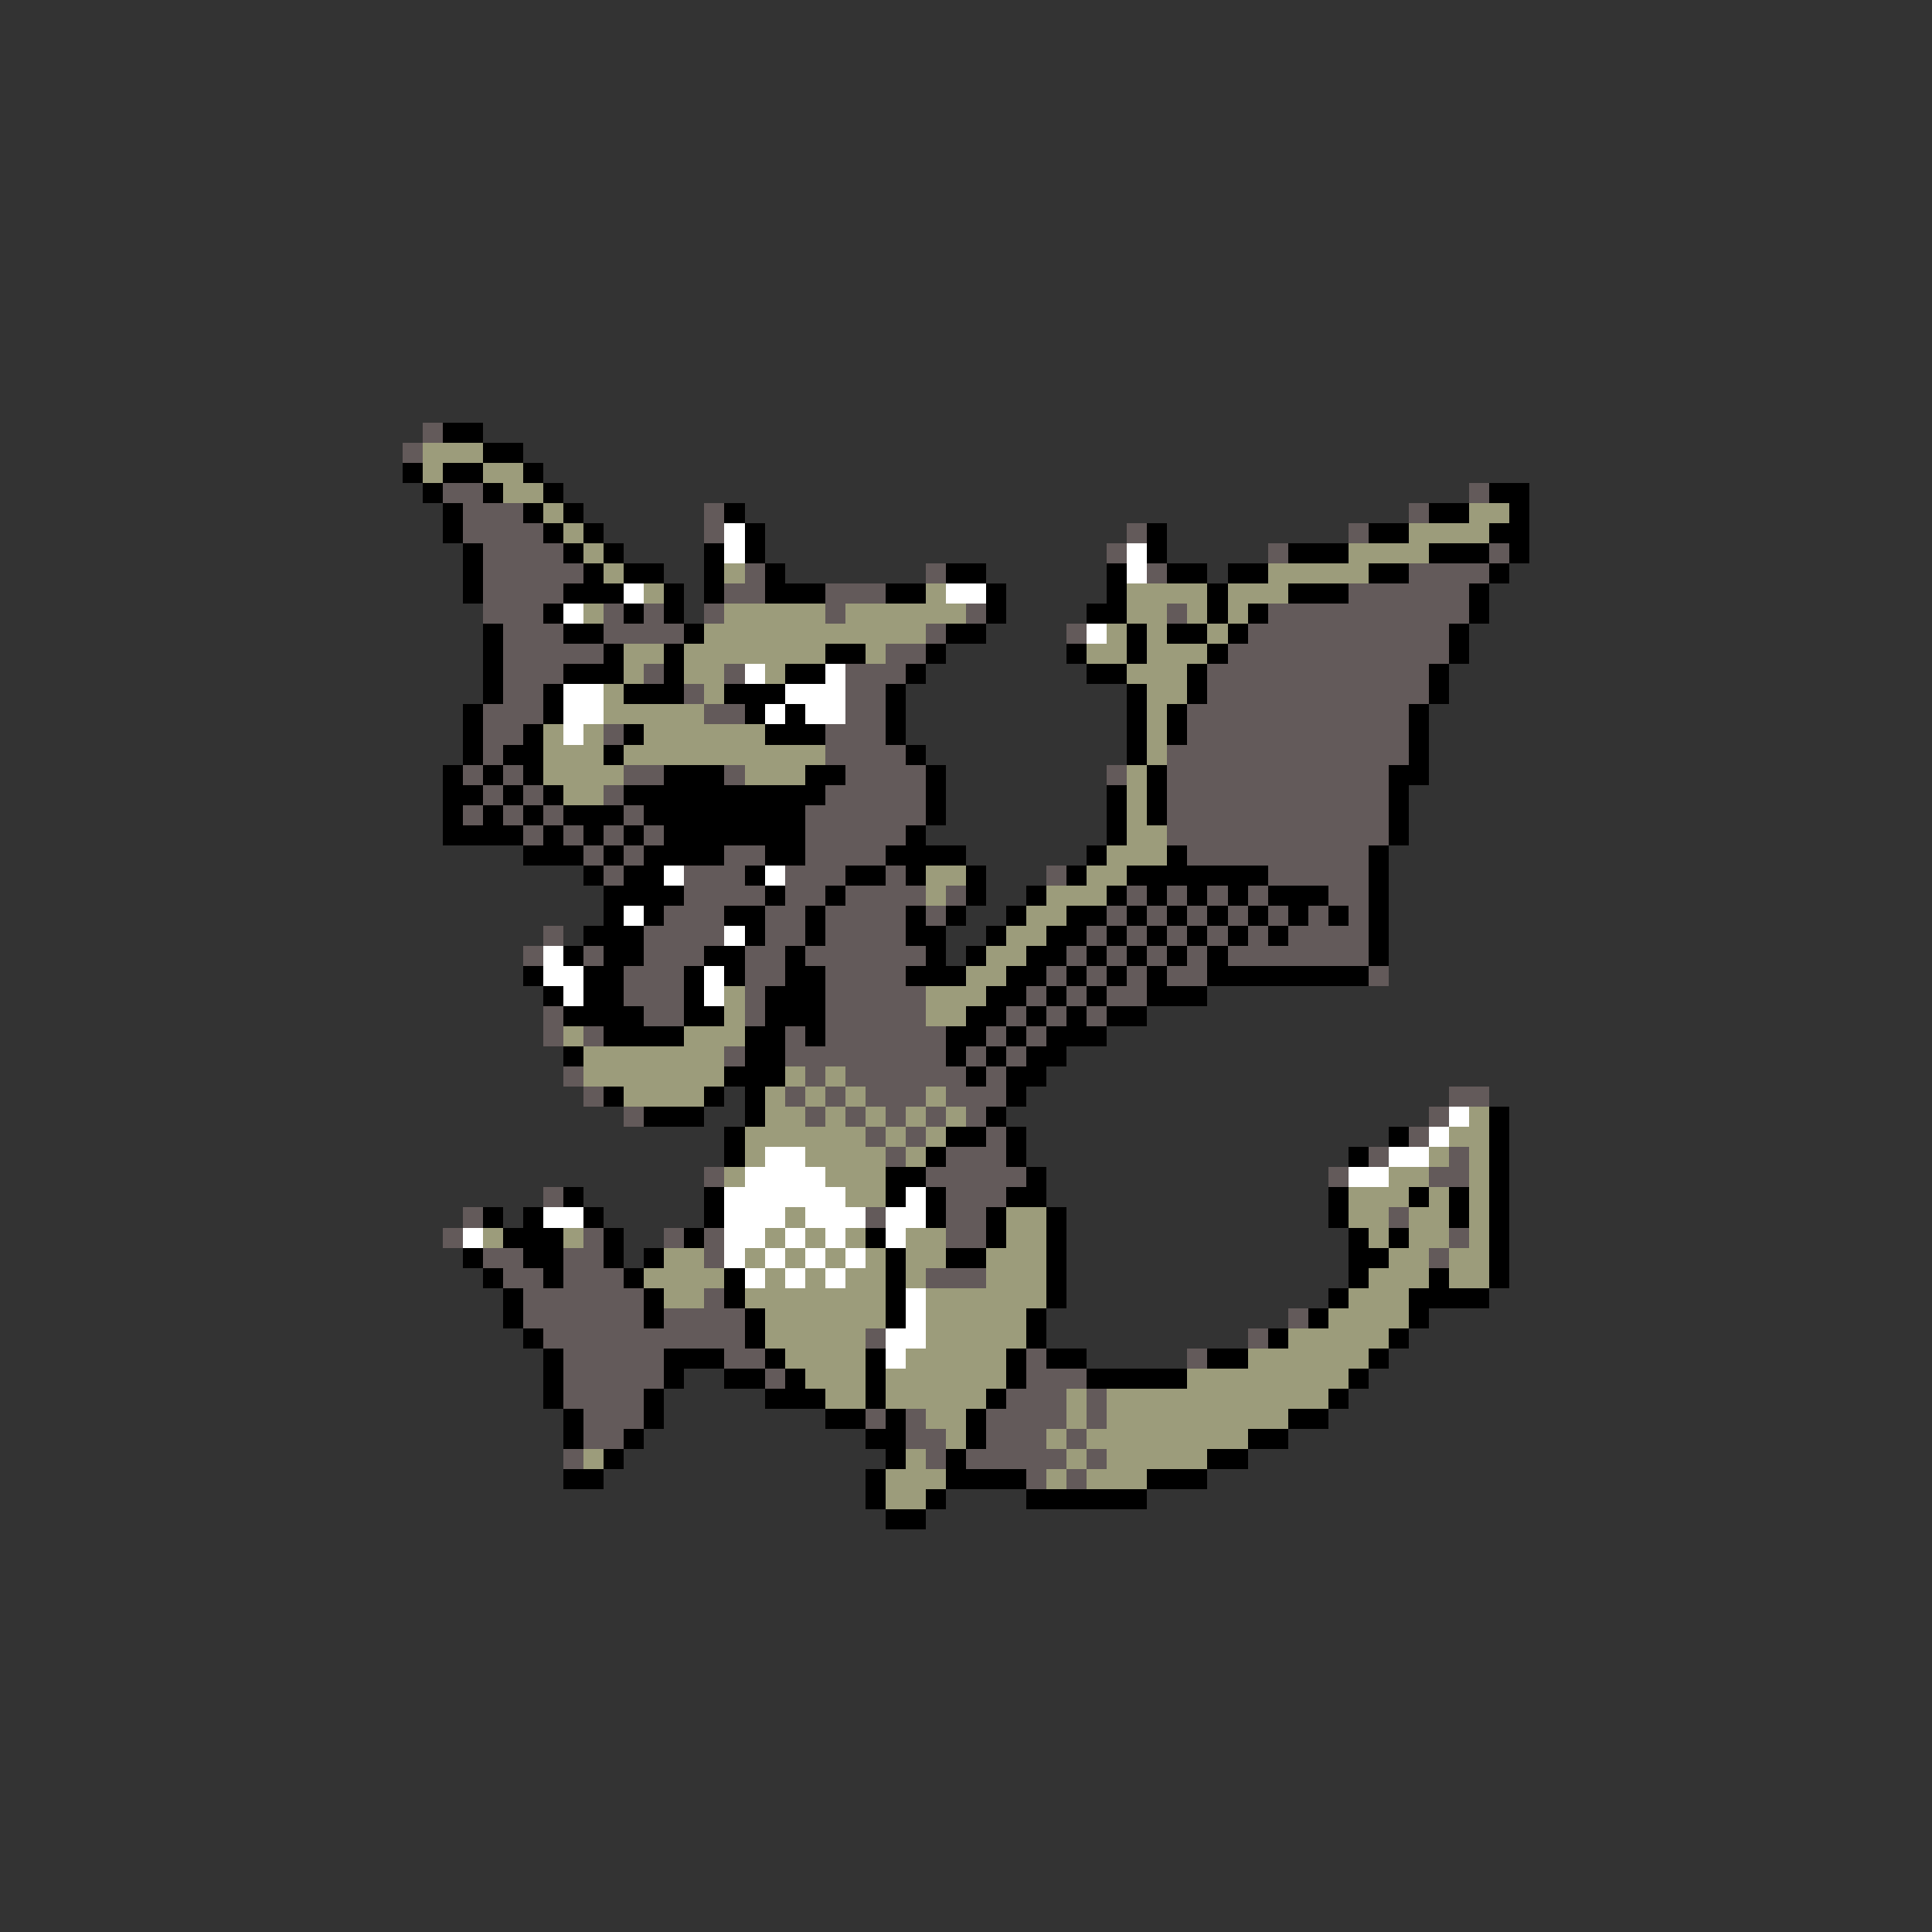 <svg xmlns="http://www.w3.org/2000/svg" viewBox="0 -0.5 96 96" shape-rendering="crispEdges">
<rect x="0" y="-0.5" width="96" height="96" fill="#333333" stroke="none"/>
<path stroke="#635a5a" d="M21 21h1M20 22h1M22 24h2M73 24h1M23 25h3M35 25h1M70 25h1M23 26h4M35 26h1M56 26h1M67 26h1M24 27h4M55 27h1M63 27h1M74 27h1M24 28h5M37 28h1M46 28h1M57 28h1M70 28h4M24 29h4M36 29h2M41 29h3M67 29h6M24 30h3M30 30h1M32 30h1M35 30h1M41 30h1M48 30h1M58 30h1M63 30h10M25 31h3M30 31h4M46 31h1M53 31h1M62 31h10M25 32h5M44 32h2M61 32h11M25 33h3M32 33h1M36 33h1M42 33h3M60 33h11M25 34h2M34 34h1M42 34h2M60 34h11M24 35h3M35 35h2M42 35h2M59 35h11M24 36h2M30 36h1M41 36h3M59 36h11M24 37h1M41 37h4M58 37h12M23 38h1M25 38h1M31 38h2M36 38h1M42 38h4M55 38h1M58 38h11M24 39h1M26 39h1M30 39h1M41 39h5M58 39h11M23 40h1M25 40h1M27 40h1M31 40h1M40 40h6M58 40h11M26 41h1M28 41h1M30 41h1M32 41h1M40 41h5M58 41h11M29 42h1M31 42h1M36 42h2M40 42h4M59 42h9M30 43h1M34 43h3M39 43h3M44 43h1M52 43h1M63 43h5M34 44h4M39 44h2M42 44h4M47 44h1M56 44h1M58 44h1M60 44h1M62 44h1M66 44h2M33 45h3M38 45h2M41 45h4M46 45h1M55 45h1M57 45h1M59 45h1M61 45h1M63 45h1M65 45h1M67 45h1M27 46h1M32 46h4M38 46h2M41 46h4M54 46h1M56 46h1M58 46h1M60 46h1M62 46h1M64 46h4M26 47h1M29 47h1M32 47h3M37 47h2M40 47h6M53 47h1M55 47h1M57 47h1M59 47h1M61 47h7M31 48h3M37 48h2M41 48h4M52 48h1M54 48h1M56 48h1M58 48h2M68 48h1M31 49h3M37 49h1M41 49h5M51 49h1M53 49h1M55 49h2M27 50h1M32 50h2M37 50h1M41 50h5M50 50h1M52 50h1M54 50h1M27 51h1M29 51h1M39 51h1M41 51h6M49 51h1M51 51h1M36 52h1M39 52h8M48 52h1M50 52h1M28 53h1M40 53h1M42 53h6M49 53h1M29 54h1M39 54h1M41 54h1M43 54h3M47 54h3M72 54h2M31 55h1M40 55h1M42 55h1M44 55h1M46 55h1M48 55h1M71 55h1M43 56h1M45 56h1M49 56h1M70 56h1M44 57h1M47 57h3M68 57h1M72 57h1M35 58h1M46 58h5M66 58h1M71 58h2M27 59h1M47 59h3M23 60h1M43 60h1M47 60h2M69 60h1M22 61h1M29 61h1M33 61h1M35 61h1M47 61h2M72 61h1M24 62h2M28 62h2M35 62h1M71 62h1M25 63h2M28 63h3M46 63h3M26 64h6M35 64h1M26 65h6M33 65h4M64 65h1M27 66h10M43 66h1M62 66h1M28 67h5M36 67h2M51 67h1M59 67h1M28 68h5M38 68h1M51 68h3M28 69h4M50 69h3M54 69h1M29 70h3M43 70h1M45 70h1M49 70h4M54 70h1M29 71h2M45 71h2M49 71h3M53 71h1M28 72h1M46 72h1M48 72h5M54 72h1M51 73h1M53 73h1" />
<path stroke="#000000" d="M22 21h2M24 22h2M20 23h1M22 23h2M26 23h1M21 24h1M24 24h1M27 24h1M74 24h2M22 25h1M26 25h1M28 25h1M36 25h1M71 25h2M75 25h1M22 26h1M27 26h1M29 26h1M37 26h1M57 26h1M68 26h2M74 26h2M23 27h1M28 27h1M30 27h1M35 27h1M37 27h1M57 27h1M64 27h3M71 27h3M75 27h1M23 28h1M29 28h1M31 28h2M35 28h1M38 28h1M47 28h2M55 28h1M58 28h2M61 28h2M68 28h2M74 28h1M23 29h1M28 29h3M33 29h1M35 29h1M38 29h3M44 29h2M49 29h1M55 29h1M60 29h1M64 29h3M73 29h1M27 30h1M31 30h1M33 30h1M49 30h1M54 30h2M60 30h1M62 30h1M73 30h1M24 31h1M28 31h2M34 31h1M47 31h2M56 31h1M58 31h2M61 31h1M72 31h1M24 32h1M30 32h1M33 32h1M41 32h2M46 32h1M53 32h1M56 32h1M60 32h1M72 32h1M24 33h1M28 33h3M33 33h1M39 33h2M45 33h1M54 33h2M59 33h1M71 33h1M24 34h1M27 34h1M31 34h3M36 34h3M44 34h1M56 34h1M59 34h1M71 34h1M23 35h1M27 35h1M37 35h1M39 35h1M44 35h1M56 35h1M58 35h1M70 35h1M23 36h1M26 36h1M31 36h1M38 36h3M44 36h1M56 36h1M58 36h1M70 36h1M23 37h1M25 37h2M30 37h1M45 37h1M56 37h1M70 37h1M22 38h1M24 38h1M26 38h1M33 38h3M40 38h2M46 38h1M57 38h1M69 38h2M22 39h2M25 39h1M27 39h1M31 39h10M46 39h1M55 39h1M57 39h1M69 39h1M22 40h1M24 40h1M26 40h1M28 40h3M32 40h8M46 40h1M55 40h1M57 40h1M69 40h1M22 41h4M27 41h1M29 41h1M31 41h1M33 41h7M45 41h1M55 41h1M69 41h1M26 42h3M30 42h1M32 42h4M38 42h2M44 42h4M54 42h1M58 42h1M68 42h1M29 43h1M31 43h2M37 43h1M42 43h2M45 43h1M48 43h1M53 43h1M56 43h7M68 43h1M30 44h4M38 44h1M41 44h1M48 44h1M51 44h1M55 44h1M57 44h1M59 44h1M61 44h1M63 44h3M68 44h1M30 45h1M32 45h1M36 45h2M40 45h1M45 45h1M47 45h1M50 45h1M53 45h2M56 45h1M58 45h1M60 45h1M62 45h1M64 45h1M66 45h1M68 45h1M29 46h3M37 46h1M40 46h1M45 46h2M49 46h1M52 46h2M55 46h1M57 46h1M59 46h1M61 46h1M63 46h1M68 46h1M28 47h1M30 47h2M35 47h2M39 47h1M46 47h1M48 47h1M51 47h2M54 47h1M56 47h1M58 47h1M60 47h1M68 47h1M26 48h1M29 48h2M34 48h1M36 48h1M39 48h2M45 48h3M50 48h2M53 48h1M55 48h1M57 48h1M60 48h8M27 49h1M29 49h2M34 49h1M38 49h3M49 49h2M52 49h1M54 49h1M57 49h3M28 50h4M34 50h2M38 50h3M48 50h2M51 50h1M53 50h1M55 50h2M30 51h4M37 51h2M40 51h1M47 51h2M50 51h1M52 51h3M28 52h1M37 52h2M47 52h1M49 52h1M51 52h2M36 53h3M48 53h1M50 53h2M30 54h1M35 54h1M37 54h1M50 54h1M32 55h3M37 55h1M49 55h1M74 55h1M36 56h1M47 56h2M50 56h1M69 56h1M74 56h1M36 57h1M46 57h1M50 57h1M67 57h1M74 57h1M44 58h2M51 58h1M74 58h1M28 59h1M35 59h1M44 59h1M46 59h1M50 59h2M66 59h1M70 59h1M72 59h1M74 59h1M24 60h1M26 60h1M29 60h1M35 60h1M46 60h1M49 60h1M52 60h1M66 60h1M72 60h1M74 60h1M25 61h3M30 61h1M34 61h1M43 61h1M49 61h1M52 61h1M67 61h1M69 61h1M74 61h1M23 62h1M26 62h2M30 62h1M32 62h1M44 62h1M47 62h2M52 62h1M67 62h2M74 62h1M24 63h1M27 63h1M31 63h1M36 63h1M44 63h1M52 63h1M67 63h1M71 63h1M74 63h1M25 64h1M32 64h1M36 64h1M44 64h1M52 64h1M66 64h1M70 64h4M25 65h1M32 65h1M37 65h1M44 65h1M51 65h1M65 65h1M70 65h1M26 66h1M37 66h1M51 66h1M63 66h1M69 66h1M27 67h1M33 67h3M38 67h1M43 67h1M50 67h1M52 67h2M60 67h2M68 67h1M27 68h1M33 68h1M36 68h2M39 68h1M43 68h1M50 68h1M54 68h5M67 68h1M27 69h1M32 69h1M38 69h3M43 69h1M49 69h1M66 69h1M28 70h1M32 70h1M41 70h2M44 70h1M48 70h1M64 70h2M28 71h1M31 71h1M43 71h2M48 71h1M62 71h2M30 72h1M44 72h1M47 72h1M60 72h2M28 73h2M43 73h1M47 73h4M57 73h3M43 74h1M46 74h1M51 74h6M44 75h2" />
<path stroke="#9c9c7b" d="M21 22h3M21 23h1M24 23h2M25 24h2M27 25h1M73 25h2M28 26h1M70 26h4M29 27h1M67 27h4M30 28h1M36 28h1M63 28h5M32 29h1M46 29h1M56 29h4M61 29h3M29 30h1M36 30h5M42 30h6M56 30h2M59 30h1M61 30h1M35 31h11M55 31h1M57 31h1M60 31h1M31 32h2M34 32h7M43 32h1M54 32h2M57 32h3M31 33h1M34 33h2M38 33h1M56 33h3M30 34h1M35 34h1M57 34h2M30 35h5M57 35h1M27 36h1M29 36h1M32 36h6M57 36h1M27 37h3M31 37h10M57 37h1M27 38h4M37 38h3M56 38h1M28 39h2M56 39h1M56 40h1M56 41h2M55 42h3M46 43h2M54 43h2M46 44h1M52 44h3M51 45h2M50 46h2M49 47h2M48 48h2M36 49h1M46 49h3M36 50h1M46 50h2M28 51h1M34 51h3M29 52h7M29 53h7M39 53h1M41 53h1M31 54h4M38 54h1M40 54h1M42 54h1M46 54h1M38 55h2M41 55h1M43 55h1M45 55h1M47 55h1M73 55h1M37 56h6M44 56h1M46 56h1M72 56h2M37 57h1M40 57h4M45 57h1M71 57h1M73 57h1M36 58h1M41 58h3M69 58h2M73 58h1M42 59h2M67 59h3M71 59h1M73 59h1M39 60h1M50 60h2M67 60h2M70 60h2M73 60h1M24 61h1M28 61h1M38 61h1M40 61h1M42 61h1M45 61h2M50 61h2M68 61h1M70 61h2M73 61h1M33 62h2M37 62h1M39 62h1M41 62h1M43 62h1M45 62h2M49 62h3M69 62h2M72 62h2M32 63h4M38 63h1M40 63h1M42 63h2M45 63h1M49 63h3M68 63h3M72 63h2M33 64h2M37 64h7M46 64h6M67 64h3M38 65h6M46 65h5M66 65h4M38 66h5M46 66h5M64 66h5M39 67h4M45 67h5M62 67h6M40 68h3M44 68h6M59 68h8M41 69h2M44 69h5M53 69h1M55 69h11M46 70h2M53 70h1M55 70h9M47 71h1M52 71h1M54 71h8M29 72h1M45 72h1M53 72h1M55 72h5M44 73h3M52 73h1M54 73h3M44 74h2" />
<path stroke="#ffffff" d="M36 26h1M36 27h1M56 27h1M56 28h1M31 29h1M47 29h2M28 30h1M54 31h1M37 33h1M41 33h1M28 34h2M39 34h3M28 35h2M38 35h1M40 35h2M28 36h1M33 43h1M38 43h1M31 45h1M36 46h1M27 47h1M27 48h2M35 48h1M28 49h1M35 49h1M72 55h1M71 56h1M38 57h2M69 57h2M37 58h4M67 58h2M36 59h6M45 59h1M27 60h2M36 60h3M40 60h3M44 60h2M23 61h1M36 61h2M39 61h1M41 61h1M44 61h1M36 62h1M38 62h1M40 62h1M42 62h1M37 63h1M39 63h1M41 63h1M45 64h1M45 65h1M44 66h2M44 67h1" />
</svg>